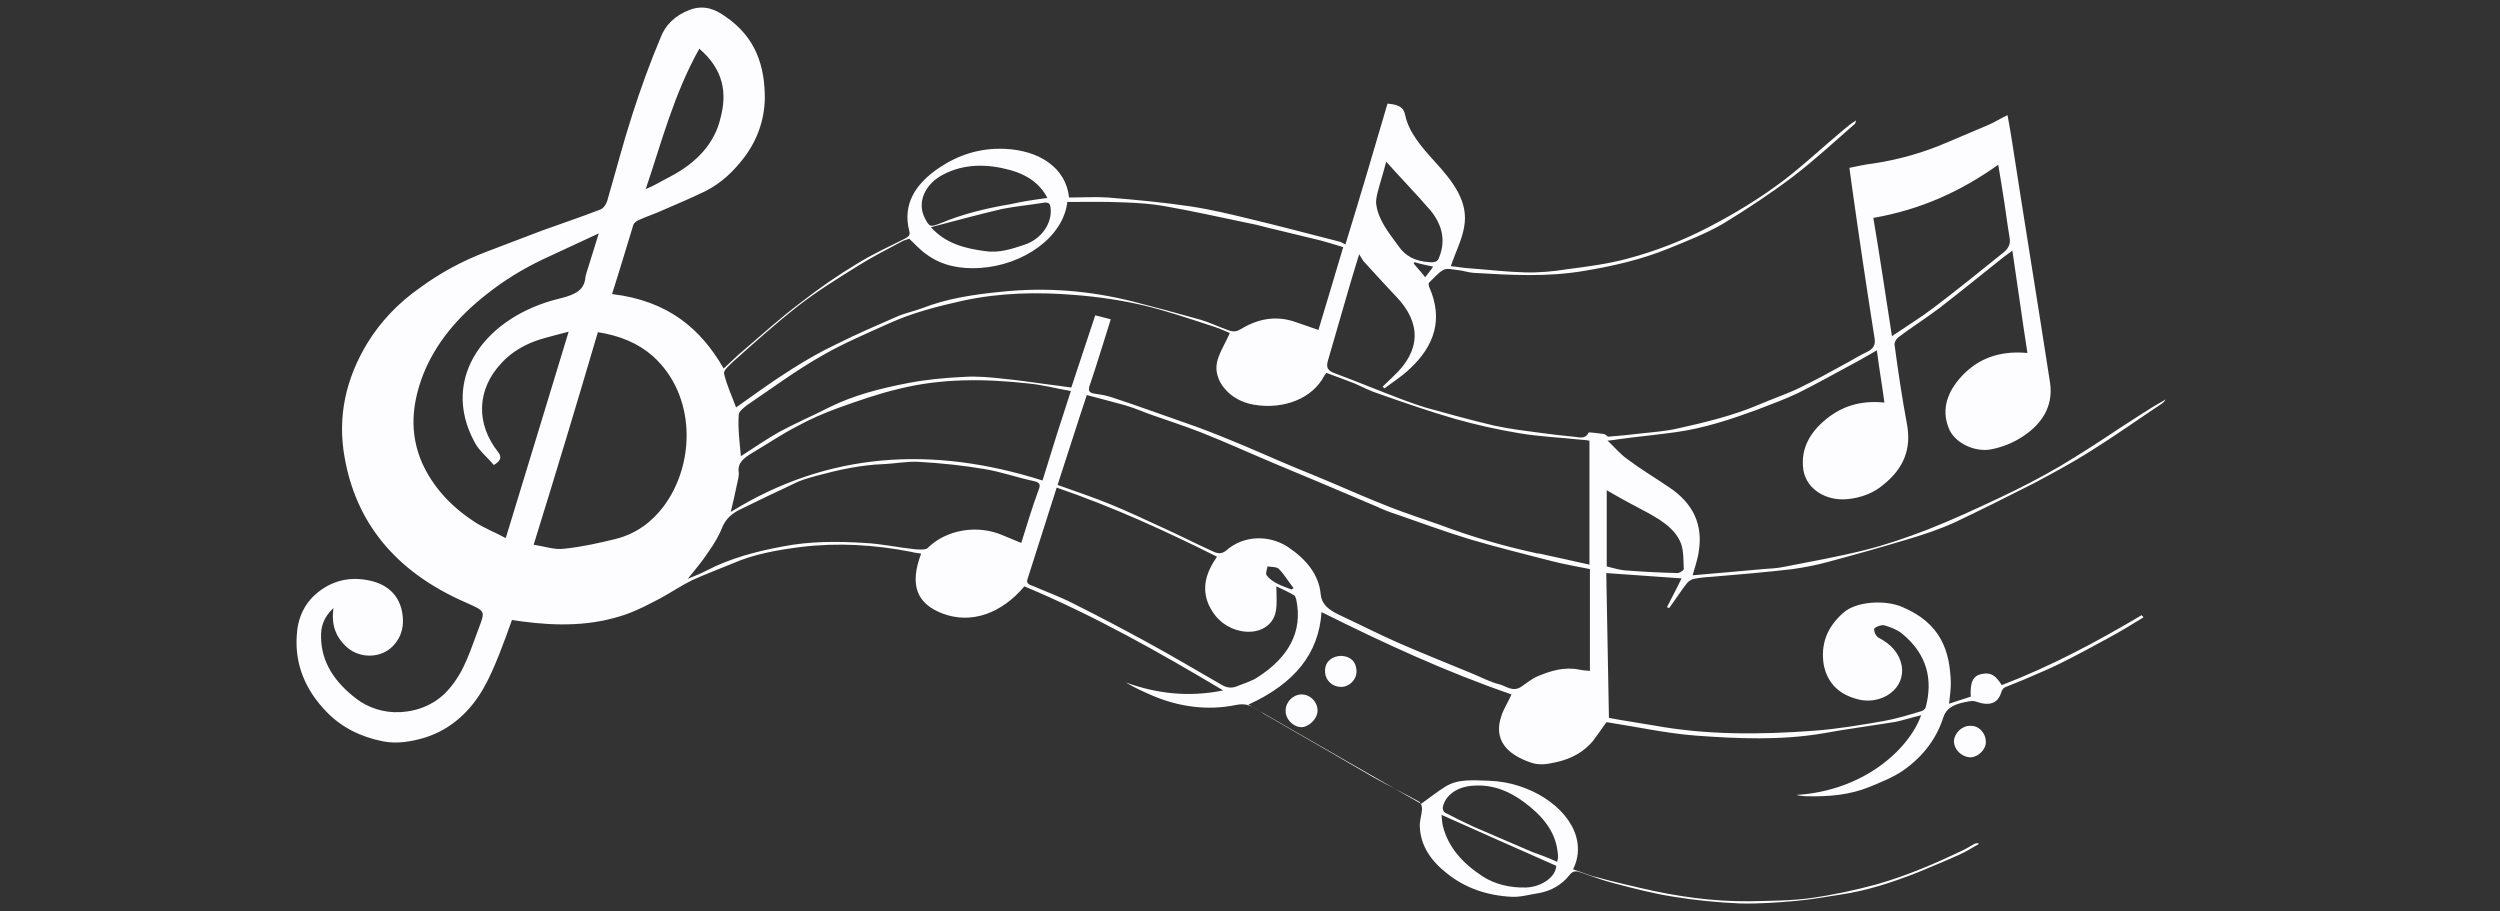 <?xml version="1.0" encoding="utf-8"?>
<!-- Generator: Adobe Illustrator 28.0.0, SVG Export Plug-In . SVG Version: 6.00 Build 0)  -->
<svg version="1.1" id="Capa_1" xmlns="http://www.w3.org/2000/svg" xmlns:xlink="http://www.w3.org/1999/xlink" x="0px" y="0px"
	 viewBox="0 0 564.5 205.7" style="enable-background:new 0 0 564.5 205.7;" xml:space="preserve">
<rect x="0" y="0" width="564.5" height="205.7" fill="#333333" stroke="none"/>
<style type="text/css">
	.st0{fill:#FDFDFF;}
</style>
<path class="st0" d="M446.8,190.6c-1.5,0.8-2.8,1.7-4.4,2.4c-3.1,1.4-6.3,2.7-9.4,4c-5.6,2.2-11.3,4.1-17.4,5
	c-3.3,0.5-6.5,1.1-9.8,1.4c-4.3,0.4-8.6,0.7-12.9,0.6c-4.9-0.2-10-0.7-14.9-1.5c-4.6-0.7-9.2-1.9-13.7-3.1c-2.4-0.6-4.7-1.5-7.1-2.3
	c-1-0.4-2-0.7-2.9,0.6c-1.6,2-4,3.5-7,4c-2,0.3-4,0.9-6,0.8c-5.6-0.3-10.5-2-14.6-5.3c-3.7-2.9-5.9-6.3-6.1-10.4
	c-0.1-1.4,0.4-2.7,0.5-4.1c0-0.6-0.2-1.4-0.7-1.7c-3.4-1.9-6.9-3.6-10.3-5.5c-4.2-2.4-8.2-4.8-12.4-7.2c-4.1-2.4-8.2-4.7-12.3-7.1
	c-0.3-0.2-0.6-0.4-0.9-0.6c-1.6-0.9-2.8-2-5.5-1.4c-6.4,1.3-12.8,0.4-18.7-2.1c-2.1-0.9-4.1-1.8-6.1-3c6.9,2.5,14.1,3.4,22,1.8
	c-14.6-8.7-29.1-16.9-44.9-23.5c-5.2,6.2-12,8.5-18.3,6.2c-6-2.2-7.7-6.5-5-13.6c-0.7-0.1-1.6-0.2-2.3-0.4
	c-8.2-1.6-16.5-2.1-24.8-1.1c-5.4,0.7-10.6,1.6-15.4,3.7c-3.1,1.3-6.4,2.5-9.4,3.9c-2.4,1.2-4.6,2.7-7,4c-2.5,1.3-4.9,2.6-7.7,3.6
	c-7.7,2.7-15.6,2.7-23.7,1.6c-0.6-0.1-1.3-0.2-2.1-0.3c-0.9,2.6-1.9,5.2-2.9,7.8c-2.1,5.2-4.3,10.3-9,14.4c-2.2,1.9-4.7,3.4-7.9,4.4
	c-3.1,0.9-6.2,1.4-9.3,0.8c-5.1-1-9.4-3.2-12.7-6.6c-4.9-5-7.2-10.8-6.8-17.2c0.2-4,1.7-7.7,5.5-10.4c3.4-2.4,7.4-3.1,11.8-1.9
	c3.9,1.1,5.9,3.7,6.5,6.9c0.5,2.8,0.1,5.4-2.1,7.7c-2.6,2.7-7.3,2.9-10.3,0.3c-2.8-2.5-3.6-5.4-3.1-8.9c-2.3,2.1-2.9,4.4-2.8,6.7
	c0.1,5.5,3,10,8,13.8c2.6,2,6.2,3.2,9.8,3c4.4-0.2,8.2-2,10.8-4.9c3.9-4.3,5.2-9.4,7.1-14.3c1.4-3.7,1.3-3.6-2.9-5.5
	c-16.4-7.1-25-18.5-27.5-32.9c-1.6-9,0.2-17.6,5.2-25.8c2.9-4.7,6.8-8.9,11.8-12.4c4.5-3.3,9.4-6,14.9-8.1c4.2-1.6,8.4-3.2,12.6-4.8
	c4.4-1.6,8.9-3.1,13.3-4.8c0.7-0.3,1.3-1.2,1.5-1.9c1.9-6.5,3.6-13.1,5.7-19.6c1.9-5.9,4-11.7,6.4-17.4c1-2.6,3.1-4.9,6.6-6.2
	c3.3-1.2,5.8,0,7.8,1.4c7.2,4.8,9.1,11.5,9.1,18.6c-0.1,4.8-1.6,9.3-4.7,13.4c-2.3,3-5,5.7-8.8,7.6c-3.5,1.7-7.1,3.2-10.8,4.8
	c-1.5,0.6-2.9,1.1-4.4,1.8c-0.4,0.2-0.9,0.6-1,1c-1.6,5.2-3.1,10.3-4.8,15.6c12.7,1.5,20.1,7.9,25.2,16.8c1.6-1.4,2.9-2.8,4.5-4.1
	c4.2-3.6,8.3-7.3,12.8-10.7c4.1-3.2,8.4-6.2,12.9-8.9c3.4-2.1,7.1-3.8,10.7-5.6c0.9-0.5,1.3-0.8,1-1.8c-1.5-5.9,1.3-10.6,6.9-14.3
	c4.2-2.8,9-4.4,14.5-4.2c8,0.3,14,4.3,14.7,11c2.9,0,5.9-0.2,8.8,0c6.2,0.5,12.5,1.1,18.6,2c4.6,0.7,9.2,1.8,13.7,2.9
	c6.7,1.6,13.4,3.4,20.1,5.1c0.3,0.1,0.6,0.3,1.2,0.6c3.3-10.7,6.4-21.2,9.5-31.8c2.2,0.2,3.6,0.6,4,2.6c0.8,3.9,3.7,7.2,6.6,10.4
	c4.1,4.5,7.8,9.1,6.7,14.9c-0.5,2.9-2,5.8-3,8.8c1.2,0.1,2.7,0.4,4.4,0.5c4.1,0.3,8.2,0.8,12.3,0.9c3.1,0.1,6.4-0.2,9.5-0.7
	c4.6-0.6,9.3-1.2,13.7-2.4c6.4-1.7,12.5-4.1,18.1-7c6-3.1,11.6-6.5,16.8-10.4c4.9-3.7,9.3-7.9,14-11.8c0.8-0.7,1.7-1.4,2.7-2
	c-0.1,0.3-0.1,0.6-0.3,0.8c-4.6,4-9.1,8.2-14.1,12c-4.9,3.7-10.2,7.2-15.6,10.5c-3.8,2.2-8.1,3.9-12.3,5.6c-6.1,2.5-12.6,4-19.3,5.1
	c-8.3,1.4-16.6,0.9-24.9,0.4c-1.2-0.1-2.2-0.5-3.3-0.6s-2.5-0.5-3.3-0.1c-1.3,0.7-2.2,1.9-3.3,2.9c-0.2,0.2-0.1,0.8,0.1,1.2
	c3,6.9,1.3,13-4.6,18.4c-1.7,1.6-3.7,2.9-5.6,4.3l-0.4-0.4c0.8-0.8,1.7-1.6,2.5-2.4c6.1-5.7,6.3-11.9,0.6-17.9
	c-2.5-2.6-4.9-5.3-7.4-8c-0.3-0.4-0.5-0.8-1-1.6c-0.7,2.4-1.4,4.5-2,6.6c-1.7,5.9-3.4,11.7-5.1,17.6c-0.4,1.5,0.1,2.2,1.9,2.8
	c5.1,1.9,10.1,4,15.2,5.9c1.6,0.6,3.3,1.2,4.9,1.7c5.1,1.4,10.4,2.9,15.6,4.1c3.6,0.8,7.2,1.2,10.9,1.7c2.3,0.3,4.7,0.6,7,0.8
	c1.2,0.1,2.6,0.7,3.4-0.9c0.1-0.2,2.3,0.2,3.5,0.3c0.4,0.1,0.7,0.6,1,0.6c2.4-0.2,4.7-0.4,7.1-0.7c2.7-0.3,5.6-0.5,8.3-1.1
	c6.3-1.4,12.6-2.9,18.5-5.4c3-1.3,6.3-2.4,9.2-3.8c3.7-1.8,7.2-3.7,10.8-5.7c1.5-0.8,2.9-1.7,4.4-2.4c1.5-0.7,2-1.6,1.8-3
	c-1.8-11.4-3.5-22.8-5.1-34.2c-0.2-1.5-0.4-3-0.6-4.4c1.9-0.4,3.7-0.8,5.5-1c5.9-0.9,11.4-2.5,16.7-4.8c3-1.3,6.2-2.6,9.2-3.9
	c1.4-0.6,2.6-1.4,4.3-2.2c0.4,2.1,0.7,3.9,1,5.8c2.8,18.2,5.8,36.4,8.6,54.6c0.8,5.3-1.8,9.7-7.2,12.8c-1.9,1.1-4.1,1.9-6.3,2.3
	c-3.7,0.6-8.2-1.6-9.4-4.9c-1.7-4.3-0.2-8.2,2.9-11.6c3.6-3.9,8.4-5.9,14.9-5.3c-1.2-7.6-2.2-15.1-3.4-23.1
	c-1.3,0.9-2.3,1.7-3.3,2.5c-4.4,3.5-8.7,7-13.1,10.4c-3,2.3-6.4,4.4-9.4,6.7c-0.5,0.4-0.9,1.2-0.8,1.7c0.8,6,1.7,12,2.8,17.9
	c1,5.4-0.6,9.9-5.4,13.7c-2.1,1.8-4.9,2.9-8,3.2c-4.8,0.5-9.3-2.2-10-6.6c-0.7-4.9,1.6-8.9,6.1-12.2c3.4-2.4,7.3-3.5,12.2-3
	c-0.5-3.9-1.2-7.7-1.7-11.8c-1.6,0.9-2.9,1.7-4.2,2.4c-4.5,2.4-8.9,4.9-13.5,7.2c-2.9,1.4-6.2,2.6-9.3,3.8c-6,2.2-12,4.2-18.5,5.1
	c-4.3,0.6-8.6,1-13,1.6c-0.5,0.1-1.2,0.2-2.3,0.3c1.7,1.6,2.9,3.1,4.5,4.2c2.9,2.2,6.1,4.1,9.2,6.2c5.8,3.8,7.8,8.7,6.9,14.5
	c-0.2,1.7-0.8,3.3-1.4,5.5c5.5-0.5,10.7-0.9,15.9-1.4c1.6-0.1,3.3-0.2,4.7-0.5c6.1-1.2,12.3-2.3,18.3-3.8c4.8-1.2,9.4-2.8,14.1-4.6
	c5.6-2.2,11-4.7,16.3-7.2c4.7-2.2,9.3-4.6,13.6-7.1c4.7-2.8,9.3-5.8,13.8-8.8c3.3-2.1,6.5-4.3,10.1-6.3c-0.2,0.3-0.4,0.6-0.8,0.9
	c-5.4,3.6-10.6,7.3-16.2,10.8c-4.1,2.6-8.4,4.9-12.7,7.2c-5.9,3-11.9,6-17.8,8.8c-3.5,1.6-7.1,2.8-10.8,3.9c-6,1.8-12,3.5-18,5.1
	c-2.5,0.7-5.2,1.2-7.9,1.6c-5.9,0.7-11.9,1.2-17.8,1.7c-1.5,0.1-3,0.2-4.5,0.5c-0.6,0.1-1.3,0.6-1.6,1c-1.4,1.8-2.6,3.7-4,5.6
	c-0.2-0.1-0.3-0.1-0.5-0.2c1-2,2.1-4,3.3-6.5c-5.8-0.4-11.2-0.8-17-1.2c0.2,10.8,0.4,21.6,0.6,32.7c3.1,0.6,6.6,1.1,10.1,1.7
	c12,2.2,24.1,2.1,36.2,1.2c5.4-0.4,10.6-1.3,15.8-2.2c2.8-0.5,5.7-1.4,8.4-2.2c0.4-0.1,0.9-0.5,1-0.8c1.7-6.3,0.4-12.1-5.4-16.8
	c-1-0.8-2.5-1.4-3.9-1.8c-0.6-0.2-2.2,0.4-2.3,0.8c-0.1,0.6,0.4,1.7,1,2c2.9,1.5,4.7,3.6,5.2,6.3c0.9,5.2-4.4,8.8-9.5,7.7
	c-4.8-1.1-7.3-3.9-8.1-7.9c-0.7-4.5,0.6-8.4,4.5-11.8c2.9-2.5,9.2-2.9,13.1-1.3c8.9,3.7,10.9,10,11.1,17.2c0,1.5-0.2,2.9-0.4,4.7
	c1.8-0.6,3.4-1.1,4.9-1.6c-0.2-3.2,0.5-4.7,2.4-5.1c2-0.4,3.1,0.1,4.6,2.5c11.2-4.3,21.5-9.8,31.6-15.8c0.1,0.2,0.3,0.3,0.4,0.5
	c-2.6,1.6-5.2,3.2-8,4.7c-3.6,2-7.2,3.9-11,5.8c-2.6,1.3-5.4,2.4-8.1,3.6c-1.4,0.6-2.8,1.1-4.2,1.7c-0.4,0.2-0.7,0.7-0.8,1.1
	c-0.8,2.6-2.7,3.2-5.8,2.1c-0.8-0.3-2.1,0.1-3.1,0.3c-2.1,0.5-3.6,1.4-4.2,3.3c-1.5,4.7-4.5,8.8-9.1,12c-2.2,1.5-4.9,2.6-7.6,3.7
	c-4.4,1.8-9.1,2.2-14,2.1c-0.8,0-1.7-0.1-2.5-0.3c15.1-0.9,25.4-10.2,28.2-18c-2.1,0.5-3.9,1.1-5.8,1.5c-5.5,0.9-11,1.6-16.4,2.6
	c-9.5,1.6-19.2,1.2-28.7,0.5c-6.5-0.5-12.9-1.9-19.3-2.9c-0.3-0.1-0.6-0.1-0.9-0.1c-1,1.4-2,2.9-3,4.2c-2,2.4-4.7,4-8.3,4.8
	c-1.9,0.4-3.6,0.8-5.7,0.1c-5.9-2-8.4-5.5-6.7-10.5c0.5-1.6,1.5-3.1,2.3-4.9c-14.8-5.1-28.9-11.6-42.9-18.6
	c-0.6,9.3-6,16.1-16.5,20.9c13.2,7.6,26.2,15.1,39,22.4c2.1-1.5,3.7-2.8,5.5-3.9c2.9-1.8,6.4-1.4,9.9-1.3
	c9.1,0.3,17.7,5.9,19.6,12.6c0.7,2.5,0.5,5-0.7,7.4c1.9,0.6,3.6,1.4,5.5,1.8c3.1,0.9,6.4,1.6,9.7,2.4c8.1,1.9,16.3,3.1,24.7,3
	c4.6-0.1,9.2-0.1,13.7-0.7c5-0.7,10.1-1.8,14.9-3.1c7-2,13.5-4.8,19.9-7.9c0.8-0.4,1.6-0.9,2.3-1.3
	C446.6,190.3,446.8,190.4,446.8,190.6L446.8,190.6z M167.3,103c2.8-1.8,5.7-3.8,8.7-5.5c3.7-2,7.7-3.7,11.4-5.6
	c5.5-2.7,11.4-4.2,17.6-5.4c4.1-0.8,8.4-1.2,12.7-1.4c2.9-0.2,5.9,0.1,8.7,0.4c4.2,0.4,8.4,1.1,12.6,1.6c0.9,0.1,1.9,0.3,2.9,0.4
	c1.8-5.5,3.6-10.8,5.4-16.3c1.3,0.3,2.3,0.6,3.5,0.9c-0.1,0.4-0.2,0.7-0.3,1c-1.5,4.7-2.9,9.4-4.5,14.1c-0.3,1-0.1,1.5,1.2,1.7
	c1.4,0.2,2.7,0.4,4.1,0.9c5.5,1.8,10.9,3.8,16.4,5.7c3.5,1.2,6.8,2.5,10.2,3.9c4.7,1.9,9.3,4,14.1,6c2.9,1.2,5.9,2.4,8.7,3.6
	c4.4,1.9,8.8,3.8,13.4,5.6c3.6,1.4,7.3,2.6,11,3.9c6.9,2.6,14,4.7,21.3,6.3c0.4,0.1,0.7,0.2,1.2,0.2c3.8,0.8,7.6,1.7,11.3,2.5v-28
	c-0.7-0.1-1.3-0.2-1.8-0.2c-4.7-0.5-9.5-0.7-14.2-1.5c-4.8-0.8-9.7-1.9-14.3-3.2c-5.9-1.7-11.6-3.7-17.3-5.7
	c-1.9-0.6-3.6-1.5-5.4-2.3c-2.1-0.8-4.2-1.6-6.4-2.4c-0.3,0.4-0.4,0.5-0.5,0.7c-2.7,5.1-9.1,7.6-15.8,6.5c-5.6-0.9-9.3-5.5-8.4-9.6
	c0.5-2.2,1.9-4.3,2.9-6.6c-1.2-0.5-2.7-1.2-4.4-1.7c-4.9-1.6-9.9-3.3-14.9-4.5c-5.1-1.2-10.5-2-15.8-2.4c-8.4-0.7-16.9-0.5-25.2,1.3
	c-5.8,1.3-11.3,2.7-16.6,5.1c-5.1,2.3-10.3,4.5-15,7.2c-6,3.4-11.4,7.4-17,11.2c-0.8,0.6-2,1.5-2,2.3C166.6,96.8,167,99.9,167.3,103
	L167.3,103z M238.8,109.5c4.2,1.5,8.1,2.8,12,4.4c4.2,1.7,8.3,3.7,12.5,5.6c3.3,1.5,6.4,3.1,9.7,4.6c1.2,0.5,2.4,1.5,4,0.1
	c3.8-3.3,9.5-3.5,13.8-0.7c4.2,2.8,7,6.3,7.4,10.6c0.2,2.3,1.7,3.5,3.9,4.6c4.5,2.1,8.8,4.3,13.3,6.3c5.7,2.5,11.5,4.8,17.3,7.2
	c1.9,0.8,3.8,1.8,5.8,2.3c1.6,0.4,3.1,1.9,5.1,0.5c1.2-0.8,2.2-1.7,3.6-2.3c2.9-1.2,6-2.2,9.4-1.5c0.8,0.2,1.7,0.2,2.4,0.3v-23
	c-3-0.6-5.9-1.1-8.6-1.8c-6.2-1.6-12.3-3.1-18.4-4.9c-5.6-1.7-11-3.7-16.5-5.6c-1.6-0.5-3.1-1.1-4.6-1.8c-4.6-1.9-9.1-3.9-13.7-5.8
	c-3-1.3-6.1-2.5-9.1-3.8c-5.7-2.4-11.2-4.9-17-7.2c-3.6-1.4-7.3-2.6-11-3.9c-2-0.7-4-1.6-6.1-2.2c-2.8-0.8-5.7-1.5-8.6-2.3
	C243.1,96.1,241,102.8,238.8,109.5L238.8,109.5z M241,45.6c-0.9,8-10,14.3-19.7,14.9c-4.4,0.3-8.6-0.5-12-3c-1.5-1-2.6-2.3-4-3.6
	c-0.4,0.2-1.2,0.3-1.8,0.7c-3.4,1.8-6.9,3.6-10.2,5.7c-4.5,2.8-9,5.6-13.1,8.8c-5.1,4-9.9,8.3-14.7,12.6c-0.8,0.8-2.2,1.9-2,2.7
	c0.6,2.6,1.8,5.1,2.7,7.6c4.1-2.9,8.2-5.9,12.5-8.6c3.3-2.1,6.6-4,10.2-5.7c4.4-2.2,9-4.2,13.6-6.2c1.8-0.8,3.8-1.2,5.7-1.9
	c5.6-2.2,11.6-3.1,17.7-3.7c10.2-1.1,20.1-0.3,30,2.2c5.1,1.3,10.2,2.7,15.2,4.1c2,0.6,3.9,1.5,5.8,2.2c1,0.4,2,0.7,3.1,0
	c3.8-2.3,7.9-3.3,12.5-1.7c1.7,0.6,3.5,1.2,5.2,1.8c1.9-6.2,3.7-12.4,5.6-18.7c-2-0.6-3.6-1.1-5.1-1.5c-3.3-0.8-6.6-1.6-9.9-2.4
	c-2.3-0.5-4.5-1.2-6.8-1.6c-6.2-1.3-12.5-2.7-18.8-3.8c-2.9-0.5-6-0.7-8.9-0.8C249.5,45.5,245.3,45.6,241,45.6L241,45.6z
	 M288.2,132.4c0,1.9,0.2,3.7-0.1,5.5c-0.6,3.8-4.6,5.7-9,4.3c-3.1-1-5-3.1-6.2-5.7c-1.6-3.8-0.6-7.2,1.9-10.8
	c-11.6-5.8-23.4-11.2-36.2-15.6c-2.2,6.9-4.4,13.8-6.6,20.7c-0.3,0.9,0.3,1.2,1.2,1.5c3,1.3,6.3,2.5,9.2,4
	c5.6,2.8,11.1,5.7,16.6,8.7c5.7,3.1,11.2,6.4,16.8,9.6c1,0.6,2.1,0.9,3.4,0.4c1.7-0.7,3.5-1.2,4.8-2.1c7-4.5,10.2-10.3,8.7-17.5
	c-0.1-0.3-0.2-0.8-0.5-1C290.8,133.6,289.5,133,288.2,132.4L288.2,132.4z M128.4,74.9c-2.4,0.6-4.2,1.1-6,1.6
	c-3.7,1.1-6.8,2.9-9.1,5.4c-5.7,6-5.9,13.8-0.8,20.2c0.9,1.2,0.5,2-1,2.9c-1.5-1.8-3.4-3.3-4.3-5.1c-8-14.6,2.5-28.5,19.2-32.5
	c3.7-0.9,5.6-2,5.8-4.9c0-0.3,0.2-0.5,0.2-0.8c0.9-2.9,1.8-5.7,2.8-9c-4.5,2.1-8.6,4-12.7,5.9c-4.6,2.2-8.8,4.8-12.7,7.9
	c-6.6,5.2-11.5,11.1-14.3,18.2c-2.5,6.6-3.1,13.1-0.2,19.8c2.4,5.3,6.3,9.7,11.8,13.3c2.1,1.4,4.7,2.4,7.1,3.7
	C119,105.9,123.6,90.6,128.4,74.9L128.4,74.9z M241.8,88.3c-3.4-0.6-6.4-1.4-9.5-1.7c-9.9-1.1-19.7-1.2-29.3,1.2
	c-4.7,1.1-9.2,2.7-13.7,4.3c-3.3,1.2-6.5,2.6-9.4,4.2c-3.5,1.8-6.7,4-10.1,6c-1.8,1.1-3.3,2.2-3,4.3c0.1,0.9-0.2,1.9-0.4,2.8
	c-0.4,1.9-0.8,3.8-1.4,6.2c22-13.6,45.5-15,70.4-7.1C237.5,101.6,239.6,95,241.8,88.3z M120.5,123c2.6,0.4,4.8,1.2,6.9,0.9
	c4-0.4,7.9-1.3,11.6-2.2c4.8-1.2,8.3-4,10.8-7.3c7.3-9.7,7.4-25.2-2.4-34c-3.3-2.9-7.4-4.6-12.4-5.4C130.3,91,125.5,106.9,120.5,123
	L120.5,123z M155.3,130.7c1.6-0.7,3-1.2,4.3-1.9c5.2-2.7,11.1-4.3,17.1-5.4c6.1-1.2,12.4-1.2,18.6-0.8c3.8,0.2,7.4,1,11.1,1.4
	c0.9,0.1,2.5,0.2,3-0.2c4.3-4.3,11.4-5.4,17.1-2.9c1.4,0.6,2.7,1.1,4.1,1.7c1.3-4.1,2.5-8.2,4-12.2c0.4-1.1,0.1-1.5-1.3-1.8
	c-3.8-0.8-7.3-2.1-11.1-2.7c-4.7-0.8-9.5-1.3-14.5-1.6c-2.7-0.2-5.6,0.4-8.3,0.5c-5.1,0.2-10.1,1.3-14.9,2.6c-1.8,0.5-3.7,1-5.2,1.8
	c-4.1,1.9-8.2,3.9-12.3,5.9c-1.8,0.9-3,2-3.8,3.7c-0.8,2.1-2,4.1-3.3,5.9C158.6,126.7,157,128.6,155.3,130.7L155.3,130.7z M423,49.2
	c1.5,8.9,2.8,17.7,4.2,26.7c3.4-2.3,6.5-4.2,9.4-6.4c5.4-4.1,10.6-8.3,15.8-12.5c1-0.8,1.6-1.8,1.4-3.1c-0.6-3.5-1-7.1-1.6-10.6
	c-0.3-1.9-0.6-3.8-1-6.1C442.9,43.1,433.9,47.3,423,49.2L423,49.2z M157.9,11c-5.8,10.4-8.5,21.1-12.1,31.7c2-0.8,3.7-1.9,5.5-2.8
	c6.1-3.2,10.1-7.6,11.4-13.3C164.2,21,163.4,15.7,157.9,11L157.9,11z M236.5,44.7c-1.7-3.3-4.7-5.3-8.4-6.3
	c-5.1-1.4-10.3-1.5-15.1,1c-4.1,2.1-6.1,6.3-4.1,10c1,1.9,1.2,1.9,3.5,1c5-2.1,10.4-3.4,15.8-4.3C230.8,45.5,233.5,45.1,236.5,44.7
	L236.5,44.7z M362.8,110.7v17.2c1.7,0.4,2.8,0.8,4.2,0.9c3.9,0.3,7.9,0.5,11.8,0.6c0.4,0,1.4-0.6,1.4-0.9c-0.1-1.9,0-3.9-0.6-5.7
	c-1.4-3.7-5.2-5.8-9-7.8C367.7,113.5,365.2,112.1,362.8,110.7L362.8,110.7z M351.6,194.6c0.1-0.4,0.2-0.7,0.2-1c0-0.4,0-0.9-0.1-1.3
	c-0.5-4.6-3.5-8.2-7.6-11.2c-3.1-2.3-6.8-4-11.4-3.7c-3.6,0.2-6.3,2.1-6.9,4.8c-0.1,0.4,0.1,1.1,0.5,1.3c2.1,1.1,4.3,2.2,6.5,3.2
	c4.3,1.9,8.7,3.7,13,5.6C347.8,193,349.6,193.7,351.6,194.6L351.6,194.6z M313,36.5c-0.6,2.4-1.4,4.8-2,7.2
	c-0.2,0.9-0.4,1.8-0.2,2.7c0.5,3.4,2.9,6.3,5,9.2c1.6,2.3,3.8,3.4,7,3.6c1.4,0.1,1.9-0.2,2.2-1.2c1.5-3.8,0.6-7.3-2-10.5
	C319.8,43.8,316.3,40.2,313,36.5L313,36.5z M351.4,195.5c-8.6-3.8-17.2-7.6-25.9-11.5c0.1,0.9,0.1,1.7,0.3,2.5
	c1.2,4.8,4.4,8.4,9,11.4c2.8,1.8,6.2,2.6,9.9,2.5C348.2,200.2,351.3,198,351.4,195.5L351.4,195.5z M210.2,51.3
	c3.3,3.7,7.7,4.8,12.2,5.4c3.1,0.5,6.1-0.5,8.8-1.4c4.1-1.3,6.5-5.1,6-8.5c-0.1-0.9-0.5-1.2-1.7-1c-3.1,0.5-6.3,0.8-9.3,1.4
	C221.1,48.4,215.9,49.8,210.2,51.3L210.2,51.3z M291.6,133.1c0.2-0.1,0.4-0.2,0.5-0.3c-1.2-1.5-2.1-3.1-3.4-4.4
	c-0.4-0.4-1.7-0.4-2.5-0.5c-0.1,0.7-0.5,1.5-0.2,2C287.3,131.6,289.5,132.3,291.6,133.1L291.6,133.1z M319.4,59.2
	c-0.1,0.1-0.1,0.2-0.2,0.3c0.8,1,1.7,1.9,2.6,3.1c0.7-0.9,1.3-1.6,1.8-2.4C322.1,59.9,320.7,59.6,319.4,59.2L319.4,59.2z"/>
<path class="st0" d="M290.3,160.4c0-1.9,1.7-3.6,3.6-3.6c2,0,3.7,1.8,3.6,3.8c-0.1,1.8-2,3.6-3.7,3.6
	C291.9,164.1,290.2,162.3,290.3,160.4L290.3,160.4z"/>
<path class="st0" d="M448.4,167.5c0.1,1.7-1.8,3.6-3.7,3.5c-1.9-0.2-3.5-1.8-3.5-3.7c0.1-1.8,1.9-3.5,3.7-3.4
	C446.8,163.8,448.4,165.5,448.4,167.5L448.4,167.5z"/>
<path class="st0" d="M306.3,151.6c0,1.9-1.6,3.5-3.5,3.5c-2,0-3.7-1.6-3.6-3.7c0-2,1.6-3.3,3.7-3.3
	C305,148.2,306.3,149.5,306.3,151.6L306.3,151.6z"/>
</svg>
